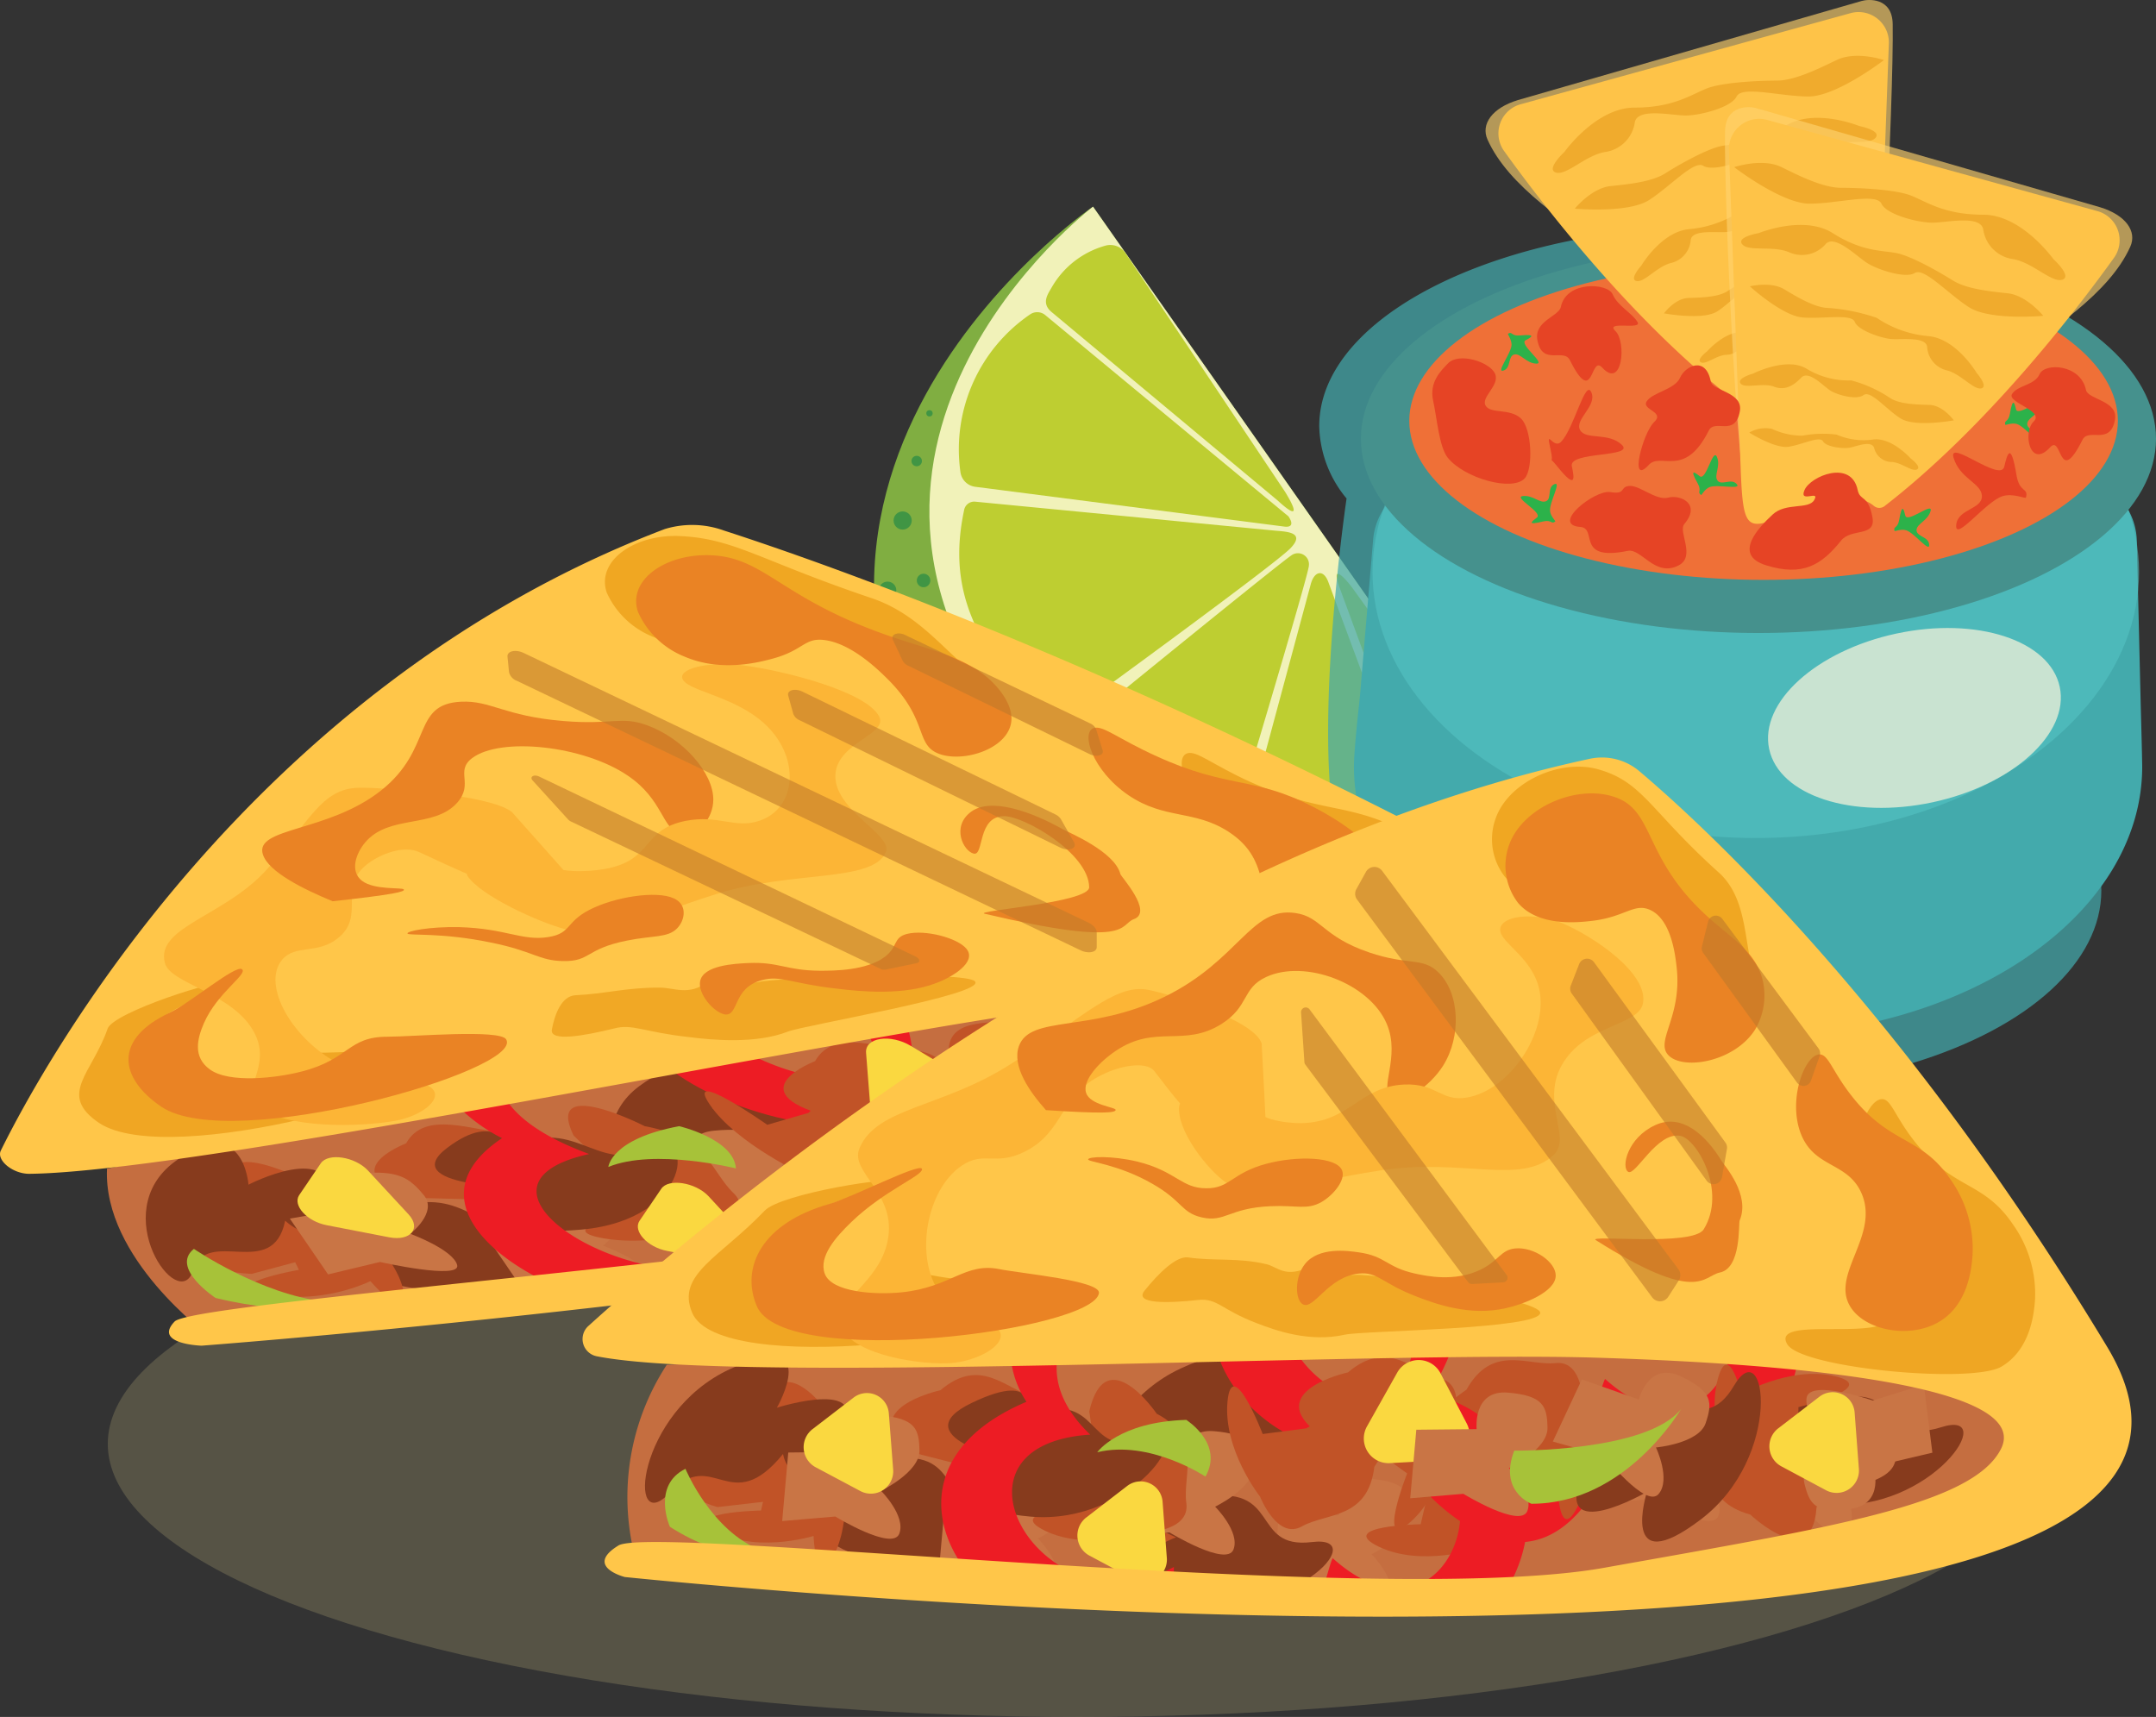 <svg xmlns="http://www.w3.org/2000/svg" viewBox="0 0 251.63 200.39"><rect x="0" y="0" width="251.63" height="200.39" fill="#333333" stroke="none"/><defs><style>.cls-1{fill:#80ae41;}.cls-2{fill:#f1f2b9;}.cls-3{fill:#bece31;}.cls-4{fill:#409544;}.cls-5,.cls-6{fill:#43aaac;}.cls-5{opacity:0.72;}.cls-7{fill:#56c4c5;opacity:0.56;}.cls-8{fill:#45918d;}.cls-9{fill:#ef7037;}.cls-10{fill:#f2f1d8;opacity:0.75;}.cls-11{fill:#ffd36e;}.cls-11,.cls-32{opacity:0.63;}.cls-12{fill:#fec348;}.cls-13{fill:#e9a023;opacity:0.71;}.cls-14{fill:#e64425;}.cls-15{fill:#2cb24a;}.cls-16{fill:#857e5d;opacity:0.43;}.cls-17{fill:#c56e40;}.cls-18{fill:#c97545;}.cls-19{fill:#c15327;}.cls-20{fill:#873b1d;}.cls-21{fill:#ed1c24;}.cls-22{fill:#fad840;}.cls-23{fill:#a7c239;}.cls-24{fill:#ffc649;}.cls-25{fill:#f0a623;}.cls-26{fill:#fcb536;}.cls-27{fill:#ea8324;}.cls-28{fill:#f0a722;}.cls-29{fill:#efa623;}.cls-30{fill:#f1a825;}.cls-31,.cls-32{fill:#c27b2a;}.cls-31{opacity:0.6;}</style></defs><g id="Layer_2" data-name="Layer 2"><g id="Layer_21" data-name="Layer 21"><path class="cls-1" d="M127.56,24.12s-47.94,32.64-12.49,77.77c15.24,19.41,38.53,20.08,53.08,15.74,12.27-3.66,17.23-11.16,17.23-11.16"/><path class="cls-2" d="M127.57,24.12l57.81,82.35S149.71,121.67,120.45,88C89.83,52.85,127.57,24.12,127.57,24.12Z"/><path class="cls-3" d="M158,68.84,182.58,103a.37.37,0,0,1-.22.58,62.12,62.12,0,0,1-9.26,1.31c-1.56,0-2.77.27-4.43-2.92a1.74,1.74,0,0,1-.14-.27L156.35,68.6C155.07,65,157.74,68.44,158,68.84Z"/><path class="cls-3" d="M150,57.43l-18.65-27.9a2.13,2.13,0,0,0-2.4-.84,10.46,10.46,0,0,0-6.18,4.81c-.42.76-1.3,1.84-.06,2.9l26.39,22C152.63,61.64,150.16,57.7,150,57.43Z"/><path class="cls-3" d="M148.58,61.91l-34.79-3.36a1.2,1.2,0,0,0-1.27,1c-1.3,6.21-1.18,14.43,9.6,23.86a2.67,2.67,0,0,0,3.17-.42s23.39-17,25.32-19S149.83,62.05,148.58,61.91Z"/><path class="cls-3" d="M153,68.11l-8.35,31a1.39,1.39,0,0,0,.76,1.65c3.47,1.57,14.52,6.1,22.18,4a1,1,0,0,0,.62-1.27L155,67.85C154.44,66.44,153.43,66.65,153,68.11Z"/><path class="cls-3" d="M150.38,60.27,122,36.78a1.47,1.47,0,0,0-1.77-.09,19.07,19.07,0,0,0-8.14,18.38,2,2,0,0,0,1.69,1.74l36.12,4.65S151.35,61.72,150.38,60.27Z"/><path class="cls-3" d="M150.84,64.74c-1,.55-25.26,20.34-25.26,20.34a.8.8,0,0,0-.24.89c.65,1.75,3.69,7.4,16.76,12.86a.93.93,0,0,0,1.28-.62s9.37-31.13,9.38-32.18A1.29,1.29,0,0,0,150.84,64.74Z"/><circle class="cls-4" cx="116.6" cy="89.2" r="0.37"/><circle class="cls-4" cx="108.48" cy="48.24" r="0.37"/><circle class="cls-4" cx="105.35" cy="60.75" r="1.06"/><circle class="cls-4" cx="113.69" cy="81.31" r="1"/><ellipse class="cls-4" cx="115.51" cy="93.74" rx="0.72" ry="0.81" transform="translate(-20.12 32.65) rotate(-14.81)"/><circle class="cls-4" cx="108.09" cy="75.62" r="1.03"/><ellipse class="cls-4" cx="111.97" cy="85.8" rx="0.86" ry="0.75" transform="translate(-18.21 31.48) rotate(-14.81)"/><circle class="cls-4" cx="105.35" cy="79.35" r="0.61"/><circle class="cls-4" cx="106.99" cy="53.81" r="0.61"/><circle class="cls-4" cx="107.79" cy="67.75" r="0.79"/><ellipse class="cls-4" cx="109.8" cy="91.19" rx="0.58" ry="0.54" transform="translate(-19.66 31.1) rotate(-14.81)"/><ellipse class="cls-4" cx="106.95" cy="85.08" rx="0.79" ry="0.73" transform="translate(-18.2 30.17) rotate(-14.81)"/><circle class="cls-4" cx="103.59" cy="68.9" r="1.02"/><ellipse class="cls-5" cx="201.23" cy="103.94" rx="44.02" ry="23.24"/><path class="cls-5" d="M201.28,26.34c-26.13,0-47.31,10.48-47.31,23.4a13.64,13.64,0,0,0,3.19,8.44s-6.9,46.64,4,45.63c4-.37,1.34-33.91.07-41.66,8.36,6.6,23.19,11,40.09,11,26.13,0,47.31-10.48,47.31-23.4S227.41,26.34,201.28,26.34Z"/><path class="cls-6" d="M249.83,81.59l-.44-18.48a7.7,7.7,0,0,0-7.73-7.5l-73.78.33A7.69,7.69,0,0,0,160.26,63l-1.53,18.14c-.07.79-.71,6.26-.71,8.33,0,17.38,20.6,31.47,46,31.47s46-14.09,46-31.47C250,87.71,249.85,82.55,249.83,81.59Z"/><ellipse class="cls-7" cx="204.92" cy="66.77" rx="44.73" ry="31.04"/><ellipse class="cls-8" cx="205.23" cy="51.21" rx="46.4" ry="22.67"/><ellipse class="cls-9" cx="205.83" cy="49.12" rx="41.35" ry="18.56"/><ellipse class="cls-10" cx="223.44" cy="83.79" rx="17.34" ry="10.07" transform="translate(-12.59 48.62) rotate(-12.08)"/><g id="chip"><path class="cls-11" d="M217.29.11,177.16,11.68c-3,.91-4.36,2.81-3.55,4.61,4.94,11,27,17.06,29,29.81.11.7,3.79-2.18,4.45-2.4,1.16-.37,8.38,2.87,10.7,4,1.61.75,3.27-36.67,3.14-44.84C220.88-.35,218-.1,217.29.11Z"/><path class="cls-12" d="M175.54,17.62c4.77,6.64,15,19.84,26.74,29a1,1,0,0,0,1.22,0c.84-.68,2.93-1.95,9.22.61,5.55,2.25,6.07,2.77,6.36-4.9l1.37-37.2A3.54,3.54,0,0,0,216,1.53L177.47,12.17A3.53,3.53,0,0,0,175.54,17.62Z"/><path class="cls-13" d="M182.58,17.74s3.69-5.18,8.19-5.18,6.55-1.48,8.39-2.22,6.15-.93,8.19-.93,4.71-1.29,7-2.4,5.53,0,5.53,0-5.53,4.25-8.8,4.25-7.78-1.29-8.4,0-4.29,2.22-5.93,2.22-5.53-.92-5.94.74a4.08,4.08,0,0,1-3.48,3.52c-2.25.37-4.5,2.77-5.73,2.4S182.58,17.74,182.58,17.74Z"/><path class="cls-13" d="M217,14.71s-5.24-2.15-8.64,0-5.64,2-7.38,2.32-5.08,2.22-6.62,3.2-4.17,1.26-6.39,1.49-4.17,2.63-4.17,2.63,6.19.58,8.66-1,5.25-4.68,6.33-4,4.3-.37,5.54-1.15S208,14.89,209.13,16a3.62,3.62,0,0,0,4.29,1c1.88-.79,4.72-.05,5.47-.91S217,14.71,217,14.71Z"/><path class="cls-13" d="M217.62,31.09s-3.93-2-6.25-.55a9.32,9.32,0,0,1-5.2,1.35A15.41,15.41,0,0,0,201.59,34c-1.06.67-2.94.73-4.53.78s-2.85,1.79-2.85,1.79,4.51.85,6.2-.22,3.5-3.33,4.33-2.73,3.08,0,3.93-.55,2.49-2.38,3.35-1.48,1.86,1.56,3.17,1,3.41.26,3.9-.37S217.62,31.09,217.62,31.09Z"/><path class="cls-13" d="M199.25,41s2.22-2.55,4.39-2.21a7.68,7.68,0,0,0,4.23-.57,13.2,13.2,0,0,1,4,.12,8.33,8.33,0,0,0,3.56-.78,3.68,3.68,0,0,1,2.66.42s-3,1.91-4.6,1.65-3.63-1.3-4-.64-2.26.89-3.05.76-2.58-.92-2.92,0a2.15,2.15,0,0,1-2,1.66c-1.11,0-2.4,1.17-3,.88S199.25,41,199.25,41Z"/><path class="cls-13" d="M191.56,31s2.36-4,5.64-4.26a12.81,12.81,0,0,0,6-2.13,22.08,22.08,0,0,1,5.89-1.18c1.49-.12,3.35-1.22,4.92-2.17s4-.34,4-.34-3.75,3.43-6.13,3.63-5.74-.46-6.1.52-3,1.87-4.18,2-4.08-.33-4.27.91A3,3,0,0,1,195,30.7c-1.61.41-3.1,2.3-4,2.1S191.56,31,191.56,31Z"/></g><g id="chip-2" data-name="chip"><path class="cls-11" d="M204.94,12.61l40.14,11.57c3,.91,4.36,2.81,3.55,4.61-4.95,11-27,17.07-29,29.81-.11.7-3.79-2.18-4.46-2.39-1.16-.37-8.37,2.87-10.7,4-1.6.76-3.27-36.66-3.14-44.83C201.36,12.16,204.25,12.41,204.94,12.61Z"/><path class="cls-12" d="M246.7,30.13c-4.77,6.63-15,19.84-26.75,28.94a1,1,0,0,1-1.22,0c-.83-.69-2.92-2-9.22.6-5.55,2.26-6.06,2.78-6.35-4.89l-1.37-37.2A3.53,3.53,0,0,1,206.26,14l38.5,10.63A3.53,3.53,0,0,1,246.7,30.13Z"/><path class="cls-13" d="M239.65,30.24s-3.68-5.18-8.19-5.18-6.55-1.48-8.39-2.22-6.14-.92-8.19-.92-4.7-1.3-6.95-2.41-5.53,0-5.53,0,5.53,4.26,8.8,4.26,7.78-1.3,8.39,0,4.3,2.22,5.94,2.22,5.53-.93,5.93.74a4.08,4.08,0,0,0,3.48,3.51c2.26.37,4.51,2.78,5.74,2.41S239.65,30.24,239.65,30.24Z"/><path class="cls-13" d="M205.26,27.21s5.25-2.15,8.64,0,5.65,2,7.39,2.32,5.07,2.23,6.62,3.2,4.16,1.27,6.39,1.5,4.17,2.63,4.17,2.63-6.19.58-8.66-1-5.25-4.68-6.33-4-4.3-.37-5.54-1.15-3.73-3.33-4.83-2.27a3.65,3.65,0,0,1-4.3,1c-1.87-.8-4.71-.05-5.46-.92S205.26,27.21,205.26,27.21Z"/><path class="cls-13" d="M204.62,43.6s3.93-2,6.25-.55a9.41,9.41,0,0,0,5.2,1.35,15.16,15.16,0,0,1,4.58,2.09c1.06.66,2.94.73,4.53.77s2.85,1.8,2.85,1.8-4.51.84-6.2-.22-3.51-3.34-4.33-2.73-3.09,0-3.93-.56-2.49-2.37-3.35-1.47-1.87,1.55-3.17,1.05-3.41.26-3.9-.37S204.62,43.6,204.62,43.6Z"/><path class="cls-13" d="M223,53.51S220.77,51,218.6,51.3a7.85,7.85,0,0,1-4.23-.57,12.66,12.66,0,0,0-4,.12,8.34,8.34,0,0,1-3.55-.79,3.72,3.72,0,0,0-2.66.43s3,1.9,4.6,1.65,3.63-1.3,4-.64,2.26.88,3.05.76,2.57-.93,2.92,0a2.14,2.14,0,0,0,2,1.66c1.12,0,2.41,1.17,3,.87S223,53.51,223,53.51Z"/><path class="cls-13" d="M230.68,43.5s-2.37-4-5.64-4.27a12.69,12.69,0,0,1-6-2.13,22.15,22.15,0,0,0-5.9-1.17c-1.49-.13-3.34-1.23-4.91-2.17s-4-.34-4-.34,3.76,3.43,6.14,3.63,5.73-.47,6.1.51,3,1.88,4.18,2,4.07-.33,4.27.9a3,3,0,0,0,2.31,2.77c1.62.41,3.11,2.29,4,2.1S230.68,43.5,230.68,43.5Z"/></g><path class="cls-14" d="M173.4,47.36c-.63-1,1.69-2.37,1.09-3.74s-4.21-2.55-5.5-1.2c-.79.83-2.22,2.16-1.72,4.38.42,1.86.69,5.36,1.69,6.61,1.94,2.42,7.59,4,9,2.41,1-1.11.84-5.81-.47-7S174,48.33,173.4,47.36Z"/><path class="cls-14" d="M184.43,50.22c-.74-1.25,2-2.81,1.3-4.43s-2,4.16-3.52,5.76c-.94,1-1.84-1.77-1.25.86.5,2.2-.42.52.77,2,2.29,2.86,2,1.34,1.72,0-.38-1.75,7.39-1,5.84-2.49S185.11,51.37,184.43,50.22Z"/><path class="cls-14" d="M231.31,57.86c.08,1.62-2.87,1.5-3,3.45s3.45-2.78,5.41-3.4c1.2-.38,2.69.32,2.73.17.32-1.21-.75-.51-1.1-2.61-.67-4.06-1.09-2.45-1.43-1-.44,1.88-6.59-3.33-5.92-1.05C228.74,55.9,231.24,56.37,231.31,57.86Z"/><path class="cls-15" d="M223.68,61.86c0,.81,1.43.75,1.48,1.72s-1.71-1.38-2.69-1.69c-.6-.19-1.34.16-1.36.08-.16-.6.37-.25.55-1.3.33-2,.54-1.22.71-.5.22.94,3.28-1.66,2.95-.52S223.71,61.12,223.68,61.86Z"/><path class="cls-15" d="M236.6,49.47c0,.8,1.43.74,1.49,1.72s-1.72-1.39-2.69-1.7c-.6-.19-1.34.16-1.36.09-.16-.6.37-.26.54-1.3.34-2,.55-1.22.71-.51.23.94,3.29-1.65,3-.52S236.64,48.73,236.6,49.47Z"/><path class="cls-15" d="M200.45,56.08c.48.65,1.58-.31,2.24.41s-2.21,0-3.16.36c-.59.23-.95,1-1,.92-.5-.37.13-.43-.39-1.35-1-1.79-.34-1.29.24-.84.76.59,1.52-3.35,2-2.26S200,55.48,200.45,56.08Z"/><path class="cls-15" d="M176.75,41.37c-.79.17-.36,1.58-1.28,1.88s.9-2,.95-3c0-.63-.49-1.26-.42-1.3.54-.31.34.3,1.4.2,2-.18,1.31.22.66.56-.85.45,2.43,2.76,1.25,2.73S177.48,41.22,176.75,41.37Z"/><path class="cls-15" d="M180.41,58.51c.75-.28.12-1.61,1-2s-.6,2.12-.5,3.14c.06.62.68,1.17.61,1.21-.49.39-.38-.24-1.41,0-2,.49-1.33,0-.74-.45.78-.57-2.81-2.37-1.64-2.51S179.71,58.77,180.41,58.51Z"/><path class="cls-14" d="M211.74,58.36c.74-1.25-1.83.45-1.13-1.17s5.46-3.6,6.2,0c.28,1.33,1.22.51,1.72,3.15.46,2.4-2.46,1.26-3.65,2.75-2.29,2.85-4.46,4.22-8.75,2.89-4-1.23-.79-4.49.76-5.93S211.06,59.51,211.74,58.36Z"/><path class="cls-14" d="M192.17,46.87c.63-1.06,3.32-1.41,3.91-2.78s3-2.6,3.59.44c.24,1.12,3.8,1.23,3.39,3.47-.56,3.06-2.91.82-3.63,2.26-2.82,5.64-5.58,2.46-7,4-2.37,2.59-.67-3.8.63-5S191.6,47.84,192.17,46.87Z"/><path class="cls-14" d="M190.1,56.72c1.21-.16,3.15,1.74,4.59,1.36s3.89.73,1.88,3.09c-.74.88,1.37,3.76-.64,4.81-2.76,1.45-4.36-2-5.94-1.69-6.18,1.27-3.46-2.64-5.56-2.79-3.5-.26,1.7-4.34,3.47-4.07C189.83,57.74,189,56.86,190.1,56.72Z"/><path class="cls-14" d="M234.82,46c.63-1.05,2.64-1,3.23-2.34s4.78-1.18,5.41,1.86c.23,1.12,3.8,1.23,3.38,3.47-.56,3.06-3.07.9-3.79,2.34-2.82,5.64-2.35-.68-3.77.87-2.36,2.6-3.24-1.74-1.93-3S234.25,47,234.82,46Z"/><path class="cls-14" d="M191.12,37.59c-.62-1.05-2.31-1.86-2.9-3.23s-5.43-1.59-6.05,1.46c-.23,1.12-3.15,1.63-2.74,3.87.56,3.06,3.07.9,3.79,2.34,2.82,5.64,2.35-.68,3.77.87,2.37,2.6,2.86-3,1.55-4.26S191.7,38.56,191.12,37.59Z"/><ellipse class="cls-16" cx="125.91" cy="168.52" rx="113.33" ry="31.87"/><path class="cls-17" d="M12.49,136.39s151.82-30.7,164.84-21.47-21.72,30.38-132.18,38l-20.83,2.92S12,146.86,12.49,136.39Z"/><path class="cls-18" d="M131.13,124.63l4.46,6.52,6.06-1.46s9.55,2.16,9,.34-5.47-3.65-5.47-3.65,3.26-2.5,1.58-4.51-2.93-2.94-7.44-2.53-1,4-1,4Z"/><path class="cls-18" d="M97.71,138.62l4.46,6.52,6-1.46s9.55,2.16,9,.33-5.46-3.65-5.46-3.65,3.25-2.49,1.58-4.5-2.94-3-7.44-2.53-1,4-1,4Z"/><path class="cls-18" d="M38.05,147.14l.94-5.87-7.59-1.48s-8.14-5.14-9.13-3.77,2.57,4.46,2.57,4.46-5.55.29-5.52,2.22.54,3,5.61,4.54,4.51-2.14,4.51-2.14Z"/><path class="cls-19" d="M116.63,126.43s-11.77-6-8.3,1.08l5,4.88,2.08,4.25s-10.14,1.79-3.39,2.9a20.73,20.73,0,0,0,12.1-1.75s5.5-1,2.84-3.58S124.08,127.8,116.63,126.43Z"/><path class="cls-19" d="M47.39,133.45s-9.11,3.47,1.31,6.36L56,140l6.25,1.73s2.28,8.11,4.13,4.42-2.17-9.41-2.17-9.41-1.24-4.39-5.12-4.54S49.63,129.47,47.39,133.45Z"/><path class="cls-19" d="M66.19,137.19s-5.39,6,4.58,6.48l6-1.61,6,.26S89,150.43,88.46,146s-6.95-9.52-6.95-9.52-3.42-4.39-6.62-3.55S65.79,132.37,66.19,137.19Z"/><path class="cls-19" d="M36.11,138s-11.78-6-8.31,1.08l5,4.88,2.09,4.25s-10.14,1.79-3.4,2.9a20.75,20.75,0,0,0,12.11-1.75s5.49-1,2.84-3.58S43.55,139.35,36.11,138Z"/><path class="cls-20" d="M154.85,117.53s-1.51-4.73-7.45-.22,8.69,4.62,8.69,4.62-6.09,6.07,7,4.91,13.44-12.38,7.66-9.43S161.91,113.21,154.85,117.53Z"/><path class="cls-20" d="M87.48,133.66s4.72,4.46,5.25-2.44-9.51-1.77-9.51-1.77-.59-8.61-8.6-2.69.48,17.9,2.13,12.72S86,140.76,87.48,133.66Z"/><path class="cls-20" d="M86.93,138.44s-.23-4.52-7.78-1.19S87,142.62,87,142.62s-8.17,4.74,6,5.42,17.73-9.52,10.78-7.59S95.62,135.43,86.93,138.44Z"/><path class="cls-20" d="M46,141.07s-.23-4.52-7.79-1.19S46,145.25,46,145.25,37.86,150,52,150.67s17.73-9.52,10.79-7.6S54.67,138.06,46,141.07Z"/><path class="cls-21" d="M140,115.17c1.87,4.51-1.6,8.33-13.43,4.29.2,1.62,6.67,11.9-3.27,13.19-11-.25-13.12-7.16-15.22-9.24-4.71,4.33-13.89,2.94-20.06-.12L78.48,125c8,5.85,23.18,9,28.86,3.58-2.4,2.28,14.31,9.2,21.56,7.78s4.58-9.37,4-12.33c15.76,4.1,19.53-2.8,15.62-9.91C145.73,114.42,142.92,114.78,140,115.17Z"/><path class="cls-18" d="M75.21,137.22l4.46,6.51,6.06-1.45s9.55,2.15,9,.33S89.27,139,89.27,139s3.25-2.5,1.57-4.51-2.93-2.94-7.44-2.53-1,4-1,4Z"/><path class="cls-18" d="M56.32,143.63l4.46,6.52,6.06-1.46s9.55,2.16,9,.33-5.46-3.64-5.46-3.64,3.25-2.5,1.57-4.51-2.93-2.94-7.43-2.53-1,4-1,4Z"/><path class="cls-19" d="M75.25,131.44s-11.78-6-8.3,1.09l5,4.87,2.08,4.25s-10.14,1.79-3.4,2.91a20.8,20.8,0,0,0,12.11-1.76s5.49-1,2.84-3.58S82.7,132.82,75.25,131.44Z"/><path class="cls-19" d="M24.81,142.2s-5.39,6,4.57,6.48l6-1.61,6,.26s6.32,8.11,5.76,3.68-6.95-9.51-6.95-9.51-3.42-4.39-6.62-3.56S24.41,137.38,24.81,142.2Z"/><path class="cls-19" d="M110.73,123.16s-5.39,6,4.57,6.48l6-1.61,6,.26s6.32,8.11,5.75,3.68-6.94-9.52-6.94-9.52-3.43-4.38-6.62-3.55S110.33,118.34,110.73,123.16Z"/><path class="cls-19" d="M105.49,132.17s.53-8-7.48-5.66l-3.66,3.38-4.8,1.39s-9.82-6.91-6.7-2.34S94,137.19,94,137.19s5.32,3.74,7.3,2S108.72,137.22,105.49,132.17Z"/><path class="cls-20" d="M59.62,134.21s-1.52-4.73-7.45-.22,8.69,4.61,8.69,4.61-6.09,6.08,7,4.91,13.44-12.37,7.65-9.42S66.68,129.88,59.62,134.21Z"/><path class="cls-20" d="M33.28,142.47S38,146.94,38.53,140,29,138.27,29,138.27s-.58-8.61-8.6-2.69.48,17.9,2.13,12.71S31.84,149.58,33.28,142.47Z"/><path class="cls-18" d="M33.83,142.23l4.46,6.51,6.06-1.45s9.55,2.15,9,.33S47.88,144,47.88,144s3.25-2.5,1.58-4.51-2.93-2.94-7.44-2.53-1,4-1,4Z"/><path class="cls-18" d="M149.6,119.93l1.13,6.36,7.3.39s9,4.18,9.44,2.57-3.81-4.32-3.81-4.32,4.88-1.16,4.21-3.2-1.5-3.11-6.55-3.94-3.33,3-3.33,3Z"/><path class="cls-19" d="M154.42,129.32s12.56,4.52,7.07-2.43l-6.15-4.39-3.29-4.17s8.48-3.46,2.06-3.6a14.85,14.85,0,0,0-10.25,3.73s-4.59,1.88-1.34,4.23S147.28,129,154.42,129.32Z"/><path class="cls-19" d="M163.12,123.1s2.79-7.22-6.28-6.15l-4.8,2.63-5.44.65s-8.39-7.6-6.39-3,9.42,9,9.42,9,4.54,4.12,7.12,2.74S165.1,128.15,163.12,123.1Z"/><path class="cls-20" d="M135,125.41s-5.73-4-3.89,3.39,9.12.4,9.12.4,3.42,9,8.61,1.52-6.45-18.87-6.18-13.13S133.9,117.67,135,125.41Z"/><path class="cls-18" d="M171.65,120l-6.18-6.2-4.94,2.47s-9.28-.8-8.17,1,6.12,3,6.12,3-2.07,3.15.1,5,3.62,2.66,7.52,1.52-.45-4.41-.45-4.41Z"/><path class="cls-18" d="M123.86,120l1.22,6.38,7.28.34s9,4.13,9.45,2.52S138,124.9,138,124.9s4.84-1.2,4.14-3.24-1.54-3.11-6.58-3.91-3.27,3-3.27,3Z"/><path class="cls-19" d="M95.13,123.85s-9.11,3.48,1.31,6.37l7.27.22,6.25,1.73s2.29,8.12,4.13,4.42-2.17-9.41-2.17-9.41-1.23-4.39-5.12-4.53S97.38,119.88,95.13,123.85Z"/><path class="cls-21" d="M101.31,120.65c1.61,3.14,2,6.33,1.43,8,18.76-2,28.08,20.83,4.65,12.82.08.61,1,2.45,1.69,4.58q11.63-1.64,21.44-3.48c1.73-6.69-8.39-18.19-24-18.38a14,14,0,0,0-.6-4.32C104.38,120.15,102.84,120.39,101.31,120.65Z"/><path class="cls-21" d="M88.9,145.45c-9.75,9-38.84-6.61-20.14-10.76-5.46-2-8.53-4.35-9.84-6.62l-5.53,1a20.31,20.31,0,0,0,5.2,3.77c-9.48,6.33-2.32,13.91,7.58,17.85,8.82-.71,17.09-1.51,24.89-2.38A29.91,29.91,0,0,0,88.9,145.45Z"/><path class="cls-21" d="M79.7,124.32l.52.38c-.09-.13-.16-.28-.24-.42Z"/><path class="cls-22" d="M82.66,139.58l4.73,5.12c1.52,1.63.24,3.15-2.25,2.68L77.86,146c-2.31-.44-4-2.31-3.23-3.5l2.54-3.74C78,137.49,81.15,138,82.66,139.58Z"/><path class="cls-22" d="M101.52,128.5l-.44-5.62c-.14-1.79,2.83-2.25,5.24-.8l7.05,4.22c2.23,1.34,2.39,3.39.29,3.83l-6.6,1.4C104.8,132,101.66,130.29,101.52,128.5Z"/><path class="cls-22" d="M42.94,136.61l4.74,5.12c1.51,1.63.23,3.16-2.26,2.68L38.14,143c-2.31-.44-4-2.31-3.23-3.5l2.54-3.74C38.32,134.52,41.43,135,42.94,136.61Z"/><path class="cls-22" d="M159.25,117.78,164,122.9c1.51,1.63.23,3.15-2.25,2.68l-7.28-1.38c-2.31-.44-4-2.3-3.23-3.49l2.54-3.74C154.64,115.69,157.74,116.15,159.25,117.78Z"/><path class="cls-18" d="M107.73,127.89l4.46,6.51,6.06-1.45s9.55,2.15,9,.33-5.46-3.65-5.46-3.65,3.25-2.5,1.57-4.51-2.93-2.94-7.44-2.53-1,4-1,4Z"/><path class="cls-23" d="M85.89,136.37S76.36,134,71,136.2c0,0,.28-3.27,8.27-4.76C79.27,131.44,85.65,132.93,85.89,136.37Z"/><path class="cls-23" d="M22.63,145.76s7.81,5.35,15.36,6.16c0,0-3.18,1.9-12.83-.43C25.16,151.49,19.83,148,22.63,145.76Z"/><path class="cls-23" d="M121.12,127.93s16.1-2.45,16.93-7.13c0,0,.58,10-10.83,11.77C127.22,132.57,122.32,132.06,121.12,127.93Z"/><path class="cls-24" d="M.1,134.28c5-10.14,29.11-54.12,77.48-72.53a10.92,10.92,0,0,1,6.94.18c12,3.88,49.94,17.13,100.12,44.74,61.19,33.67-161.11,50.39-161.11,50.39s-5.7-.17-3.15-2.82,96.24-8.91,120.46-17.08,39.68-13,38.81-18.87-25.21-4.76-55.72-.65C96.46,121.35,22.78,136.83,3.4,137,1.48,137-.46,135.4.1,134.28Z"/><path class="cls-25" d="M12.56,120.06c-1.81,5.25-5.88,7.69-1,11,8.22,5.49,42.47-4.29,40.23-7.89C51.09,122,41,122.84,38,122.86c-4.65,0-4.4,2.62-10,4-3,.79-8.45,1.39-10.7-.23-2-1.46-1.47-3.64-.72-5.38,1.56-3.6,10.6-6,9.87-6.55S13.23,118.14,12.56,120.06Z"/><path class="cls-26" d="M59.73,94.76c-2.67-2.07-14.94-2.85-17.8-2.82-4.45.06-5.81,4-10.78,9.53s-13,6.69-11.91,10.91c.63,2.5,8,3.44,10.47,8.2,2.05,4-1.79,6.62.43,8.53,3.07,2.64,11.87,2.45,16,1.7,3-.55,5.43-2.41,4.39-3.66-1.2-1.45-5.76-.44-10.54-2.77-5.84-2.84-9.53-9.43-7.06-12.37,1.55-1.83,4.1-.57,6.53-2.53,3.28-2.64-.16-6,3.52-8.71,1.47-1.11,4.08-2.11,5.87-1.35s14.7,7.36,20.44,6.3C69.48,105.67,64.83,100.49,59.73,94.76Z"/><path class="cls-27" d="M19.84,118.18c-6.7,3.12-5.88,7.69-1,11,8.22,5.5,42.46-4.28,40.23-7.88-.75-1.19-10.79-.31-13.86-.3-4.64,0-4.4,2.63-10,4.06-3,.78-8.45,1.39-10.7-.23-2.05-1.47-1.47-3.64-.72-5.39,1.56-3.59,5.18-5.76,4.45-6.32S22.09,117.13,19.84,118.18Z"/><path class="cls-27" d="M38.82,105.19c-3.39-1.4-7.5-3.43-8.14-5.47-1-3.17,7.6-2.57,13.77-7.44S48,82.17,53.82,81.9c3.47-.16,5,1.67,11.9,2.25,5.78.49,6.74-.62,9.81.5,4.24,1.55,7.73,5.59,7.72,8.67,0,2.26-1.89,4.44-3.8,4-2.22-.51-2-4-6.22-6.82C68.06,87,58.42,86,55.12,88.47c-2.06,1.54.23,3-1.78,5.24-2.72,3-7.93,1.33-10.71,4.6-1.11,1.31-1.82,3.4-.37,4.5s4.69.74,4.87,1S46,104.4,38.82,105.19Z"/><path class="cls-26" d="M54.54,102.2c1.51,2.35,8.36,5.45,11.43,6.25,4.77,1.26,8.76-1.33,17.65-4.11s18.15-1.32,19.75-4.84c1-2.09-6.33-5-5.85-9.29.4-3.63,6.2-4.52,5.07-6.62-1.56-2.9-11.06-5.32-15.9-5.94-3.55-.46-7.36.25-7.06,1.5.35,1.46,5.86,2,9.45,5.18,4.38,3.87,4,10-.49,11.48-2.84.94-4.74-.76-8.59,0-5.22,1.06-3.69,4.58-9.4,5.61-2.28.41-5.71.42-7.13-.68s-5.81-5.9-6.23-6.07S52.82,96.34,54.54,102.2Z"/><path class="cls-28" d="M70.81,69.15c-1.24-3.72,3.3-6.85,8.62-6.58,6.33.31,9.28,2.85,22.29,7.24,4.52,1.53,7.29,4.66,10.2,7.32.34.3,2.54,2.36,2.49,4.55-.09,3.46.68,4.89-2.2,3.66-2.6-1.11-4.22-4.34-8.79-9-1-1-7.52-3.47-10.78-3.92-2.42-.33-2.44,1.18-6.14,2.17-1.49.4-5.93,1.6-10.21-.24A9.94,9.94,0,0,1,70.81,69.15Z"/><path class="cls-27" d="M74.45,71.39c-1.23-3.72,3.3-6.85,8.63-6.58,6.33.32,8.11,5.16,21.13,9.56,4.52,1.52,8.44,2.34,11.36,5,.33.31,2.53,2.36,2.48,4.55-.08,3.46-5.73,5.22-8.61,4-2.6-1.11-1.13-3.89-5.7-8.52-1-1-4.2-4.24-7.46-4.69-2.42-.33-2.44,1.18-6.13,2.17-1.5.4-5.93,1.6-10.22-.23A10,10,0,0,1,74.45,71.39Z"/><path class="cls-29" d="M145.85,91.23c8.32,3.79,11.23,2.31,18.09,5.8,1.47.75,5.92,3.07,8.44,6.66.8,1.13,3.29,4.68,1.06,6.9s-23.94,4-27.47,2.08c-4.81-2.66,15-2,9.47-5.54-4-2.58-8.67-8.5-12.88-11.36s-5.63-7.4-3.95-7.86C139.7,87.62,141.44,89.21,145.85,91.23Z"/><path class="cls-27" d="M135,88.27c8.32,3.8,11.22,2.31,18.08,5.81,1.47.75,5.92,3.06,8.44,6.65.8,1.14,3.3,4.69,1.06,6.91s-8.39,2.23-11.93.27c-4.8-2.66-1.75-7.27-7.29-10.85-4-2.58-7.44-1.38-11.66-4.25s-5.63-7.4-4-7.85C128.79,84.67,130.53,86.25,135,88.27Z"/><path class="cls-30" d="M64.41,120.16c.35-1.89,1.17-3.89,2.72-4,3.54-.16,6-.92,9.91-.89,1.62,0,3.37,1,5.54-.66,1.55-1.2,4.34.39,6,0,2.09-.52,24.18-1.34,25.22-.06,1.26,1.55-20,5.11-21.84,5.85-3.75,1.46-8.76,1-11.57.64-5.26-.58-6.59-1.58-8.73-1C68.15,120.9,64.14,121.62,64.41,120.16Z"/><path class="cls-27" d="M81.71,114.54c.34-1.89,4.07-2.07,5.63-2.14,3.54-.16,4.41.87,8.35.9,1.61,0,5.44,0,7.6-1.64,1.55-1.2.92-2.24,2.57-2.66,2.1-.53,5.9.46,6.94,1.74,1.25,1.54-1.66,3.31-3.55,4-3.75,1.46-8.77,1-11.57.65-5.26-.58-6.6-1.59-8.73-1-3.5.88-2.67,4.28-4.39,4C83.27,118.13,81.44,116,81.71,114.54Z"/><path class="cls-27" d="M113.34,94.74c2.34-1.71,7.07,0,10.75,2.07.7.38,6,2.58,6.67,5.2.08.32,3.86,4.42,1.59,5.26-1.79.66-.14,3.45-17.41-.62-1.51-.35,12.2-1.26,12.18-3.1-.06-4-7.68-8.33-9.93-8.29-3.15,0-2.32,4.65-3.54,4.37S111,96.47,113.34,94.74Z"/><path class="cls-27" d="M57.25,110c5,1,5.63,2.12,8.45,2.17,3.27.06,2.57-1.41,7.47-2.39,3.09-.62,4.74-.31,5.84-1.41.9-.91,1.18-2.52,0-3.31-1.69-1.19-6.52-.54-9.63.85-3.49,1.55-2.51,3-5.39,3.46-3.05.48-4.93-1-10.36-1.16-3.53-.08-6.23.48-6.07.75S51.52,108.81,57.25,110Z"/><path class="cls-31" d="M128,108.8l0,1.75c0,.61-1,.79-1.89.36L60.3,79.45a1.44,1.44,0,0,1-.89-1l-.18-1.81c-.06-.65.94-.88,1.89-.43l66,31.52C127.65,108,128,108.44,128,108.8Z"/><path class="cls-31" d="M123.84,95.64l1.5,2.65c.42.73-.59,1.13-1.6.63L93.34,84.07a1.38,1.38,0,0,1-.75-.74L92,81.21c-.19-.65.76-.92,1.67-.48l29.5,14.32A1.57,1.57,0,0,1,123.84,95.64Z"/><path class="cls-32" d="M127.93,85.12l.76,2.44c.19.6-.69.86-1.53.45L106,77.7a1.4,1.4,0,0,1-.66-.6l-1.13-2.42c-.3-.64.6-1,1.49-.54l21.53,10.29A1.31,1.31,0,0,1,127.93,85.12Z"/><path class="cls-31" d="M107,112.41l-3.62.75a1,1,0,0,1-.63-.09L66.63,95.88a1.14,1.14,0,0,1-.3-.21l-4.17-4.58c-.39-.43.16-.75.78-.45l43.92,21C107.36,111.88,107.44,112.31,107,112.41Z"/><path class="cls-17" d="M77.82,159.29s151.37-6.82,156.1,5.68S194.19,194.6,94.3,183.33l-19.88-.49A28.2,28.2,0,0,1,77.82,159.29Z"/><path class="cls-18" d="M187.6,167.45l-.71,8,6.2-.53s6.67,4.08,7.47,2-2.14-5-2.14-5,4.53-2.18,4.49-4.69-.46-3.77-4.61-4.12-3.66,4.26-3.66,4.26Z"/><path class="cls-18" d="M149.25,176.93l-.72,8,6.2-.53s6.68,4.08,7.48,2-2.14-5-2.14-5,4.52-2.17,4.49-4.69-.47-3.77-4.61-4.11-3.67,4.25-3.67,4.25Z"/><path class="cls-18" d="M92.23,175.7l4.89-6.31-5.47-3s-3.39-7.12-5.2-5.79-.89,5.38-.89,5.38-5-.67-6.28,1.47-1.64,3.42,1.64,6,5.36-1.56,5.36-1.56Z"/><path class="cls-19" d="M173.94,166.85s-5.92-8.7-7.87-.28l.92,6.27-1.18,5.06s-9.93.17-4.93,2.6,11.59.22,11.59.22,5.38-.1,4.92-3.44S179.36,169.69,173.94,166.85Z"/><path class="cls-19" d="M109.76,162.26s-10.22,2.21-3.31,7.25l6.07,1.55,4.15,3s-3.7,9.36.46,5.61,4.69-10.76,4.69-10.76,2-5.07-1.23-5.92S114.44,158.28,109.76,162.26Z"/><path class="cls-19" d="M123.25,169.74s-8.82,5.7-.59,8l6.23-.72,4.93,1.36s-.22,10.06,2.37,5.08.68-11.73.68-11.73.12-5.45-3.2-5.1S126.27,164.35,123.25,169.74Z"/><path class="cls-19" d="M96.94,165.25s-5.91-8.7-7.87-.28l.92,6.27-1.17,5.06s-9.93.17-4.93,2.6,11.59.22,11.59.22,5.38-.1,4.92-3.44S102.36,168.09,96.94,165.25Z"/><path class="cls-20" d="M212.86,163.85s2-5.49-6.23-1.57,4.23,6.63,4.23,6.63-9.44,5.62,2.58,6.67,20.12-11.25,13.11-9S221.92,160.33,212.86,163.85Z"/><path class="cls-20" d="M144,169.63s.93,5.76,6.19-1.75-6.92-3.65-6.92-3.65,5.49-9.6-5.49-4.5-12,19.84-7,14.41S137.77,177.21,144,169.63Z"/><path class="cls-20" d="M140.14,174.81s3-5-5.83-2.7,2.95,7.32,2.95,7.32-10.29,3.77,1.33,7,21.8-7.34,14.52-6.45S149.68,173,140.14,174.81Z"/><path class="cls-20" d="M103.25,170.42s3-5-5.84-2.7,3,7.31,3,7.31-10.29,3.78,1.33,7,21.8-7.34,14.52-6.46S112.78,168.64,103.25,170.42Z"/><path class="cls-21" d="M201.82,158.6c-1.55,5.31-7.18,8.9-14.49,2.34-1,1.82-2.57,14.32-12,14-9.22-2.22-6.25-10.23-6.6-12.9a12.89,12.89,0,0,1-17.1-3.7l-9.36.15c2.8,7.87,13.59,14.05,22.22,9.08-3.64,2.1,5.86,12.7,13.05,12.43s10.44-9.52,12-12.89c10.64,7.33,18.67.38,20.27-8.15Q205.92,158.74,201.82,158.6Z"/><path class="cls-18" d="M131,171.37l-.72,8,6.2-.52s6.68,4.07,7.48,2-2.14-5-2.14-5,4.52-2.18,4.49-4.69-.47-3.77-4.61-4.12-3.67,4.26-3.67,4.26Z"/><path class="cls-18" d="M110.32,175.08l-.72,8,6.2-.52s6.68,4.08,7.48,2-2.14-5-2.14-5,4.52-2.18,4.49-4.69-.47-3.77-4.61-4.12-3.67,4.26-3.67,4.26Z"/><path class="cls-19" d="M135,165s-5.91-8.7-7.87-.28l.92,6.27-1.17,5.06s-9.93.17-4.93,2.6,11.59.22,11.59.22,5.38-.1,4.92-3.44S140.43,167.85,135,165Z"/><path class="cls-19" d="M84.33,167.9s-8.82,5.7-.59,8l6.22-.72,4.94,1.36s-.23,10.06,2.37,5.08.67-11.74.67-11.74.12-5.45-3.2-5.09S87.34,162.5,84.33,167.9Z"/><path class="cls-19" d="M171.15,162.2s-8.81,5.7-.59,8l6.23-.72,4.93,1.36s-.22,10.06,2.37,5.08.68-11.73.68-11.73.12-5.45-3.2-5.1S174.17,156.81,171.15,162.2Z"/><path class="cls-19" d="M160.4,171.2s6-8.68-2.47-7.57l-5.48,3.08-5.08.66s-3.6-9.37-4.11-3.76,3.81,11.08,3.81,11.08,2,5.08,4.88,3.46S159.65,177.35,160.4,171.2Z"/><path class="cls-20" d="M119.7,165.28s2-5.49-6.23-1.57,4.23,6.63,4.23,6.63-9.44,5.62,2.58,6.67,20.12-11.25,13.12-9S128.76,161.76,119.7,165.28Z"/><path class="cls-20" d="M91.39,169.7s.94,5.76,6.19-1.75-6.91-3.65-6.91-3.65,5.49-9.59-5.49-4.5-12.06,19.84-7,14.41S85.21,177.28,91.39,169.7Z"/><path class="cls-18" d="M92,169.53l-.71,8,6.2-.53s6.68,4.08,7.47,2-2.13-5-2.13-5,4.52-2.18,4.48-4.7-.46-3.76-4.61-4.11-3.66,4.26-3.66,4.26Z"/><path class="cls-18" d="M206.69,165.55l-3.45,7.22,6,1.73s4.82,6.21,6.3,4.52-.25-5.44-.25-5.44,5-.42,5.83-2.79.87-3.69-2.87-5.5S213.3,168,213.3,168Z"/><path class="cls-19" d="M204.28,176.77s7.61,7.22,7.75-1.42l-2.21-5.93.08-5.19s9.67-2.31,4.28-3.6-11.38,2.29-11.38,2.29-5.24,1.25-4.09,4.42S198.39,175.17,204.28,176.77Z"/><path class="cls-19" d="M216.06,171.46s7.42-7.47-1.1-7.9L209,165.61l-5.11-.26s-1.9-9.87-3.39-4.45,1.81,11.6,1.81,11.6,1,5.35,4.2,4.29S214.24,177.38,216.06,171.46Z"/><path class="cls-20" d="M190.37,169s-2.12-5.42-5.68,3.05,7.53,2.07,7.53,2.07-3.35,10.55,6.31,3.2,7.61-22,3.84-15.58S194.82,160.27,190.37,169Z"/><path class="cls-18" d="M225.53,169.55l-1-7.94-5.95,1.85s-7.39-2.54-7.73-.31,3.14,4.42,3.14,4.42-4,3.1-3.4,5.55,1.25,3.58,5.37,3,2.69-4.95,2.69-4.95Z"/><path class="cls-18" d="M184.62,161l-3.39,7.25,6,1.67s4.87,6.17,6.34,4.46-.3-5.44-.3-5.44,5-.46,5.8-2.84.85-3.7-2.92-5.47-4.88,2.71-4.88,2.71Z"/><path class="cls-19" d="M157.32,160.18s-10.22,2.21-3.31,7.25l6.07,1.54,4.15,3s-3.69,9.35.46,5.6,4.69-10.75,4.69-10.75,2-5.07-1.23-5.92S162,156.2,157.32,160.18Z"/><path class="cls-21" d="M164.84,157.75a21.11,21.11,0,0,1-4.37,9.11c17.47,1.12,9.55,28-4.93,15-.36.69-.82,2.89-1.75,5.34q11.1.27,20.79,0c6.13-7.07,5.47-21.56-7.77-24.55a25.86,25.86,0,0,0,2.49-4.87Z"/><path class="cls-21" d="M137,182.89c-14.61,8.18-28.65-14.21-9.76-15.45-3.3-3.15-4.28-6.32-3.81-9.06l-5.46.15a11.32,11.32,0,0,0,1.83,5.08c-12.52,5.3-11.67,14.94-5.93,21,8.05.79,15.69,1.38,23,1.81A26.07,26.07,0,0,0,137,182.89Z"/><path class="cls-21" d="M143.77,158c.06.18.13.33.19.51,0-.16.06-.34.09-.51Z"/><path class="cls-22" d="M135.69,175.31l.49,6.49a2.61,2.61,0,0,1-3.8,2.55l-5.27-2.81a2.66,2.66,0,0,1-.33-4.43l4.78-3.68A2.57,2.57,0,0,1,135.69,175.31Z"/><path class="cls-22" d="M159.56,166.45l3.53-6.28a2.87,2.87,0,0,1,5,.05l3.09,5.91a2.93,2.93,0,0,1-2.41,4.28l-6.63.36A2.88,2.88,0,0,1,159.56,166.45Z"/><path class="cls-22" d="M103.74,165l.5,6.49a2.61,2.61,0,0,1-3.8,2.55l-5.28-2.81a2.66,2.66,0,0,1-.33-4.43l4.78-3.67A2.56,2.56,0,0,1,103.74,165Z"/><path class="cls-22" d="M216.46,164.9l.49,6.49a2.61,2.61,0,0,1-3.8,2.56l-5.27-2.82a2.65,2.65,0,0,1-.33-4.43l4.78-3.67A2.56,2.56,0,0,1,216.46,164.9Z"/><path class="cls-18" d="M165.3,166.87l-.71,8,6.2-.52s6.67,4.08,7.47,2-2.14-5-2.14-5,4.53-2.18,4.49-4.69-.46-3.77-4.61-4.12-3.66,4.26-3.66,4.26Z"/><path class="cls-23" d="M140.69,172.34s-6.5-4.33-12.63-2.84c0,0,2.51-3.55,10.39-3.78C138.45,165.72,142.88,168.5,140.69,172.34Z"/><path class="cls-23" d="M80,171.43s3,7.29,8.87,9.53c0,0-4,1.53-10.68-2.76C78.17,178.2,76.05,173.38,80,171.43Z"/><path class="cls-23" d="M176.73,169.31s15.5.16,19.47-4.86c0,0-6.43,11.09-17.47,11.06C178.73,175.51,174.89,174.07,176.73,169.31Z"/><path class="cls-24" d="M68.67,154.76c11.36-10.29,62.6-54.5,116.84-66.19A6.75,6.75,0,0,1,191.32,90c7.6,6.42,30.85,27.79,54.6,67.18,29,48-173,26.88-173,26.88s-4.77-1.21-.74-3.68,88.62,7.32,115,2.61,43.05-7.3,46.36-13.89-18.27-9.75-47.26-10.64c-26.1-.8-100,3.14-116.66-.17A2.05,2.05,0,0,1,68.67,154.76Z"/><path class="cls-25" d="M89.25,141.3c-5.2,5.46-10.38,7.43-8.46,11.93,3.21,7.52,39.35,2.83,39.93-1.53.2-1.45-9-2.27-11.65-2.8-4-.79-5.6,2.12-11.35,2.71-3.15.32-8.2,0-9-2.17-.73-2,1.28-4.27,3.14-6.06,3.84-3.69,13.24-4.72,13-5.47S91.15,139.3,89.25,141.3Z"/><path class="cls-26" d="M147.25,121.79c-.85-2.76-10.81-5.8-13.28-6.27-3.85-.73-7.74,3.34-15.86,8.58s-15.77,5.08-17.8,9.92c-1.2,2.87,4.49,5.22,3.27,10.9-1,4.76-6.15,7-5.58,9.49.8,3.45,8.46,4.81,12.49,4.71,2.94-.07,6.33-1.69,6.31-3.25,0-1.82-4.63-1.52-7.1-4.94-3-4.16-1.6-12.1,2.56-14.89,2.6-1.75,3.91.09,7.35-1.63,4.65-2.33,4-6.59,9.08-9,2-1,5-1.6,6-.44s7.46,10.73,13.11,10.58C148,135.57,147.63,129,147.25,121.79Z"/><path class="cls-27" d="M96.79,140.52c-7.91,2.24-10.38,7.43-8.46,11.93,3.22,7.52,39.35,2.83,39.93-1.53.2-1.45-9-2.27-11.65-2.8-4-.79-5.6,2.11-11.35,2.71-3.14.32-8.2,0-9-2.17-.73-2,1.27-4.27,3.13-6.06,3.84-3.69,8.45-5.44,8.21-6.18S99.45,139.76,96.79,140.52Z"/><path class="cls-27" d="M122.08,129.57c-1.92-2.15-4-5.12-3.16-7.48,1.35-3.68,8.3-1.49,17-5.75s10.05-10.53,15.24-9.78c3.08.44,3.14,2.73,8.63,4.6,4.61,1.57,6.2.52,8.06,2.3,2.55,2.46,2.72,7.53.57,10.93-1.58,2.49-4.71,4.56-6,3.74-1.55-1,1.08-4.75-.57-8.63-2-4.73-9.56-7.59-14.1-5.46-2.83,1.33-1.93,3.4-5.17,5.46-4.4,2.79-7.71,0-12.37,3.16-1.87,1.25-3.93,3.43-3.45,4.89s3.49,1.66,3.45,2S128.77,130,122.08,129.57Z"/><path class="cls-26" d="M137.63,129.07c-.35,2.86,3.36,7.5,5.43,8.93,3.22,2.24,8.42.1,18-1.39s16.46,1.78,20.28-1.82c2.27-2.13-2-6.6,1.46-11.28,2.87-3.94,8.45-3.88,8.95-6.4.68-3.48-5.77-7.84-9.48-9.39-2.73-1.13-6.48-1-7.1.41-.72,1.67,3.61,3.26,4.49,7.39,1.06,5-3.47,11.7-8.41,12.57-3.08.54-3.53-1.68-7.37-1.51-5.2.24-6.34,4.39-12,4.51-2.24,0-5.18-.55-5.63-2s-.87-7.54-1.11-7.8S140.23,122.31,137.63,129.07Z"/><path class="cls-28" d="M174.56,95.52c1.53-4.32,7.6-7,12-5.72,5.19,1.47,6,4.79,14,12,2.81,2.49,3,6.43,3.64,9.88a7.79,7.79,0,0,1-1,5.47c-2.47,3.79-2.81,5.51-4.42,3.64-1.46-1.69-.6-5.54-1.3-11.45-.16-1.34-4-5.16-6.5-6.24-1.84-.8-2.91.86-6.76,1.3-1.56.18-6.2.71-8.59-2.08A7.13,7.13,0,0,1,174.56,95.52Z"/><path class="cls-27" d="M176.12,98.64c1.53-4.32,7.6-7,12-5.72,5.2,1.48,3.36,7.14,11.44,14.3,2.81,2.49,5.6,4.09,6.24,7.55a7.77,7.77,0,0,1-1,5.46c-2.47,3.79-8.53,4.73-10.14,2.86-1.46-1.69,1.74-4.5,1-10.41-.16-1.34-.64-5.42-3.12-6.5-1.84-.8-2.91.86-6.76,1.3-1.56.18-6.19.71-8.59-2.08A7.13,7.13,0,0,1,176.12,98.64Z"/><path class="cls-29" d="M223.46,133.23c4.48,5.67,8,4.55,11.44,9.63a14,14,0,0,1,2.61,8.84c-.11,1.4-.44,5.75-3.91,7.8s-23.3.19-25-2.6c-2.26-3.79,14.22.52,12-4.42-1.63-3.56-1.51-10.92-3.12-14.83s.33-9.16,2.08-9.36C220.7,128.16,221.08,130.22,223.46,133.23Z"/><path class="cls-27" d="M216.18,128c4.48,5.67,8,4.55,11.44,9.62a14,14,0,0,1,2.6,8.85c-.1,1.39-.44,5.75-3.9,7.8s-8.74,1-10.4-1.82c-2.26-3.79,3.55-8.33,1.3-13.27-1.63-3.56-5.41-2.85-7-6.76s.32-9.16,2.08-9.36C213.41,123,213.8,125,216.18,128Z"/><path class="cls-30" d="M133.58,150.64c1.61-2,3.7-4.08,5.09-3.88,3.14.45,5.76,0,9.1.78,1.38.3,2.18,1.73,5.2.26,2.16-1.05,3.45,1.2,5.15,1,2.16-.21,21.64,2.82,21.64,4.42,0,1.93-20.64,2.08-22.77,2.55-4.22.95-8.16-.51-10.35-1.35-4.11-1.57-4.55-2.92-6.76-2.7C136.27,152.12,132.33,152.2,133.58,150.64Z"/><path class="cls-27" d="M152.31,147.52c1.61-2,4.92-1.55,6.3-1.35,3.15.45,3.18,1.73,6.53,2.47,1.37.3,4.63,1,7.65-.45,2.16-1.05,2.35-2.31,4.06-2.48,2.16-.2,4.72,1.56,4.72,3.16,0,1.92-3.72,3.35-5.85,3.82-4.22.95-8.17-.51-10.36-1.35-4.1-1.57-4.54-2.92-6.75-2.7-3.61.36-5.26,4.25-6.53,3.6C151.14,151.76,151.06,149.08,152.31,147.52Z"/><path class="cls-27" d="M193.18,131.32c3.18-1.47,6,1.3,7.76,4.19.33.55,3.37,3.92,2.1,6.93-.16.36.22,5.56-2.31,6.08-2,.41-2.52,3.78-14.48-3.78-1.05-.66,11.33.78,12.59-1.26,2.73-4.4-.78-10.55-2.73-10.91-2.73-.5-5.23,4.72-6.08,4.2S189.94,132.8,193.18,131.32Z"/><path class="cls-27" d="M134.51,138.17c3.51,2,3.34,3.35,5.72,3.91,2.76.64,3.18-1.09,8.06-1.3,3.08-.14,4.28.49,6-.52,1.41-.84,2.77-2.57,2.35-3.65-.63-1.61-5.22-1.75-8.85-.78-4.07,1.1-4.24,2.88-7,2.86-2.94,0-3.5-2-8.06-3.12-3-.71-5.67-.58-5.73-.26S130.44,135.83,134.51,138.17Z"/><path class="cls-31" d="M195.94,149.43l-1.24,1.93a1.14,1.14,0,0,1-1.87.06L158.39,105a1.13,1.13,0,0,1-.09-1.22l1.11-2a1.13,1.13,0,0,1,1.91-.13l34.58,46.51A1.13,1.13,0,0,1,195.94,149.43Z"/><path class="cls-31" d="M201.54,134.17l-.56,3.2a1,1,0,0,1-1.81.41L183.47,116a1,1,0,0,1-.13-1l.95-2.44a1,1,0,0,1,1.77-.23l15.3,21A1,1,0,0,1,201.54,134.17Z"/><path class="cls-32" d="M212.36,123.3l-1,2.83a.93.93,0,0,1-1.63.22l-10.95-15.13a.94.94,0,0,1-.14-.78l.71-2.87a.94.94,0,0,1,1.66-.33l11.27,15.18A1,1,0,0,1,212.36,123.3Z"/><path class="cls-31" d="M175.45,149.67l-3.63.19a.56.56,0,0,1-.47-.21l-19-25.39a.55.55,0,0,1-.11-.29l-.39-5.79a.55.55,0,0,1,1-.36l23,31A.54.54,0,0,1,175.45,149.67Z"/></g></g></svg>